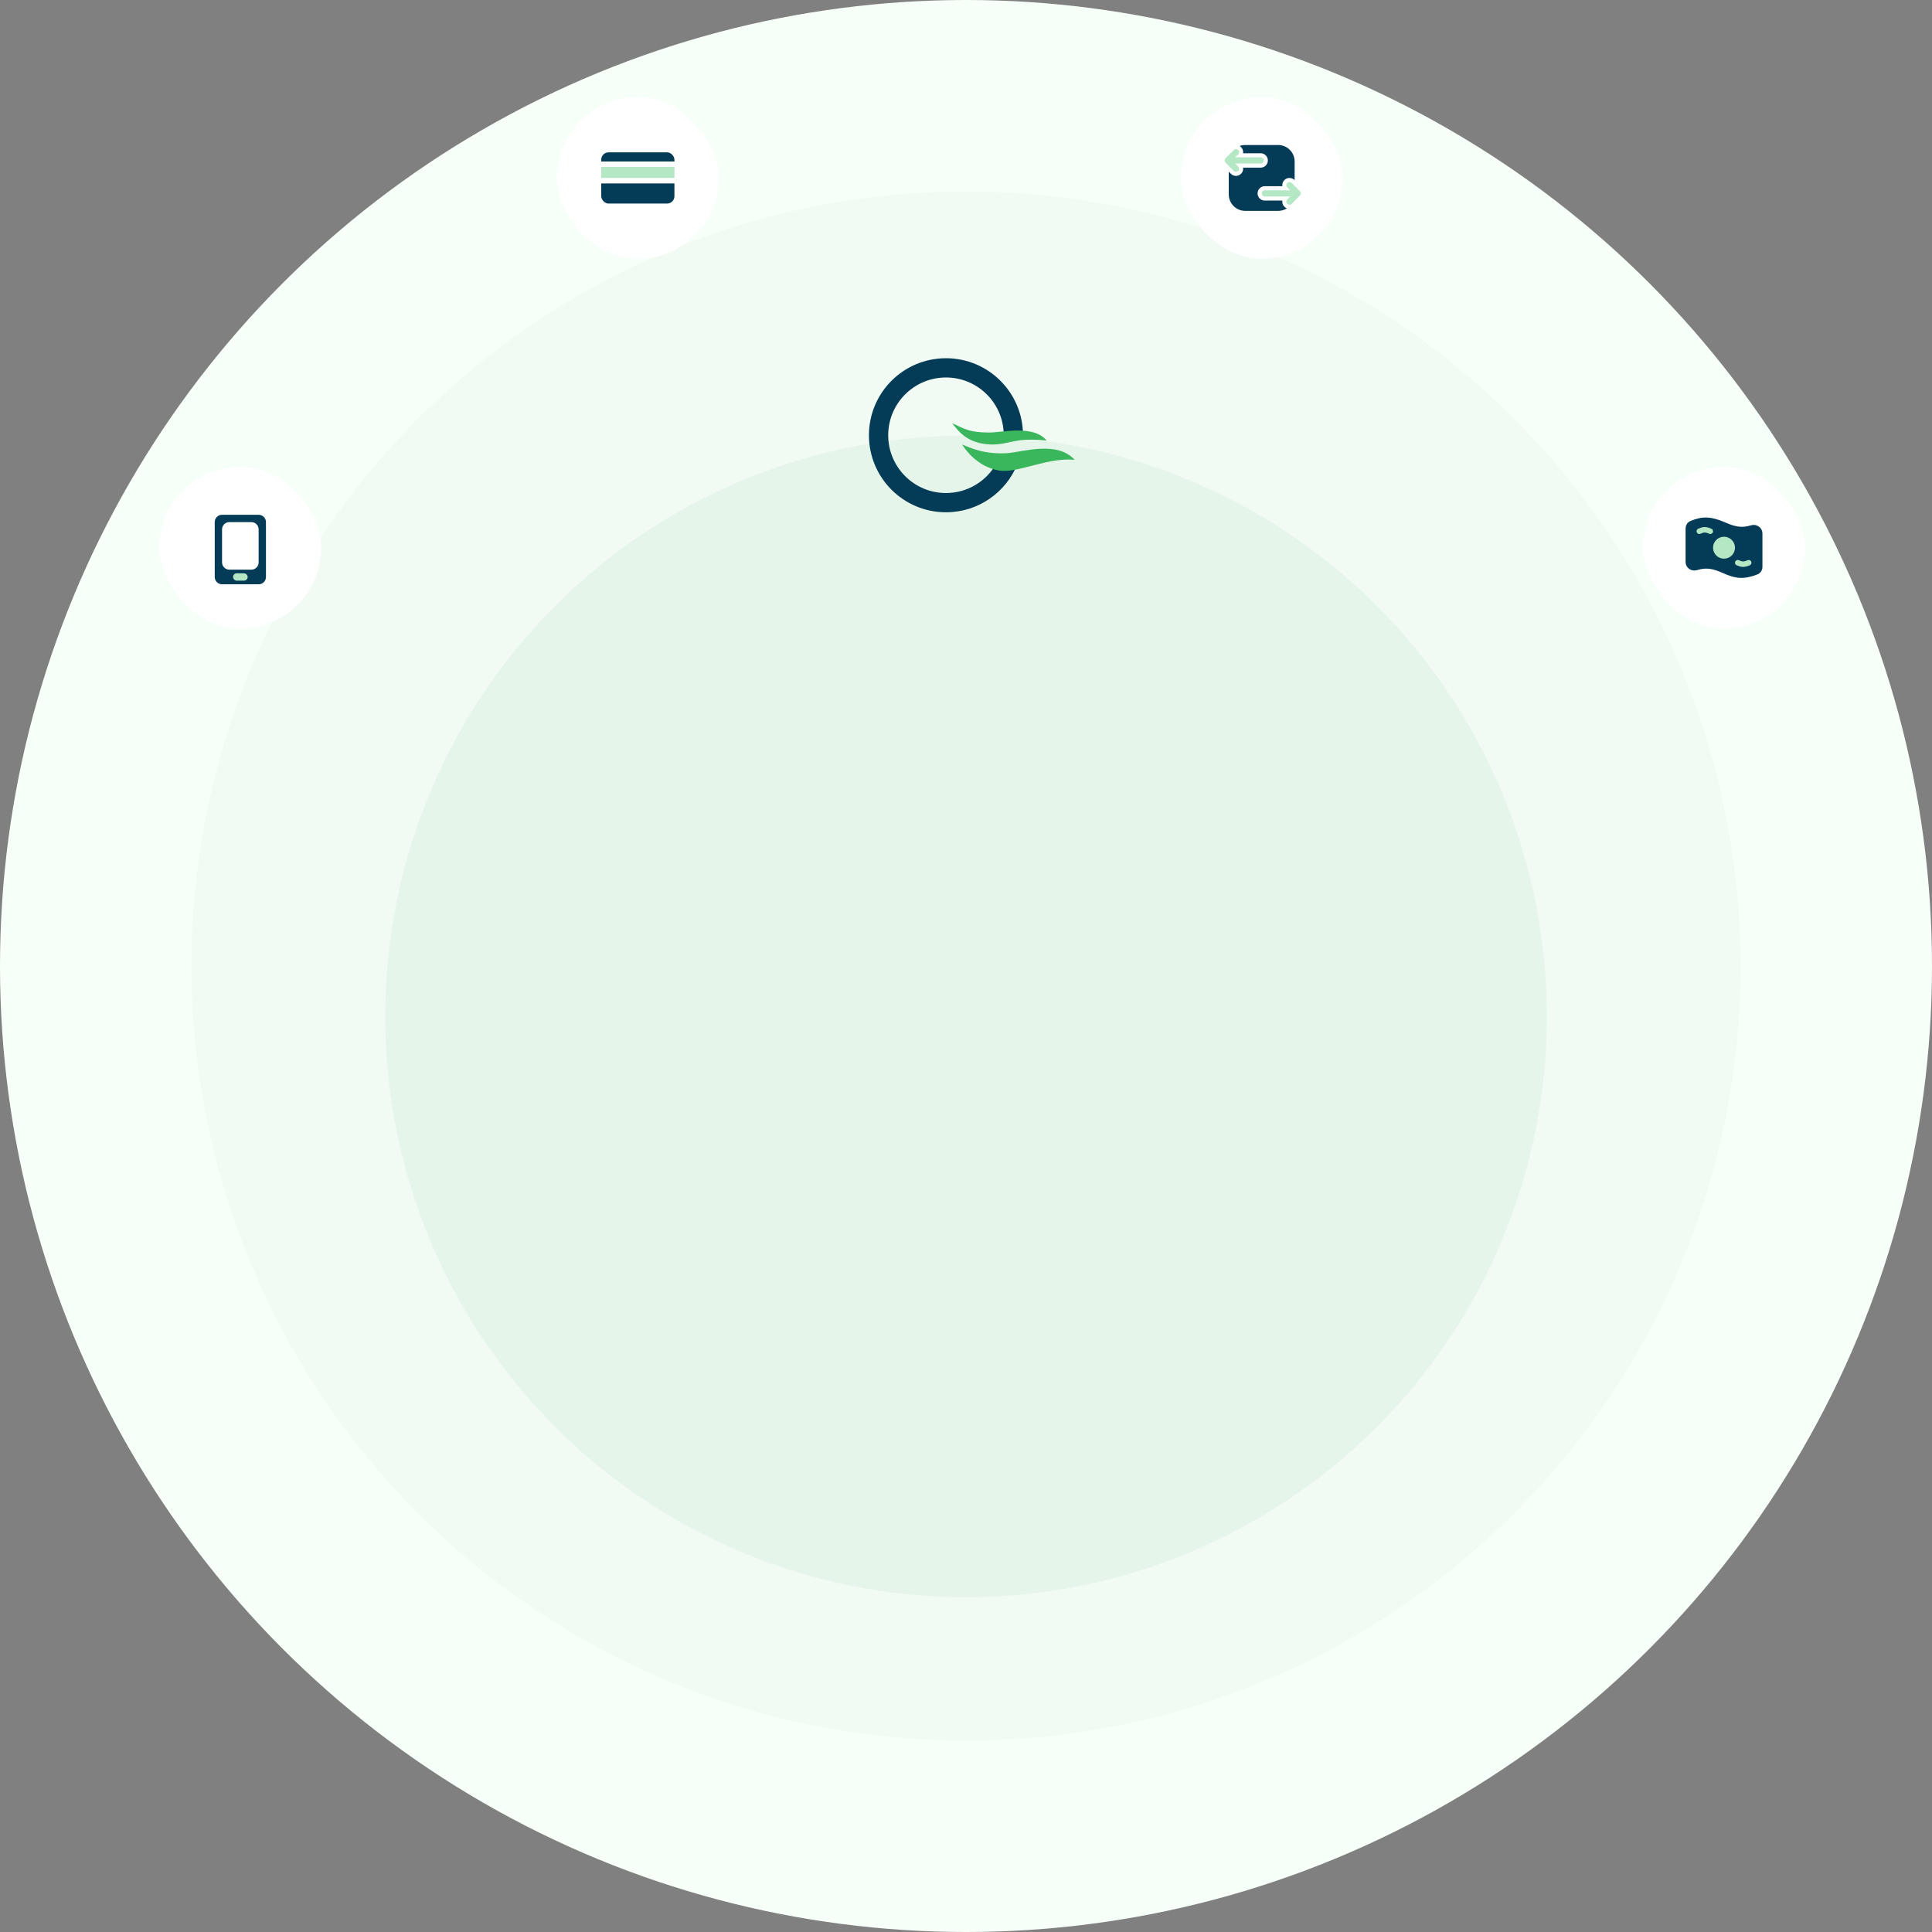 <svg width="836" height="836" viewBox="0 0 836 836" fill="none" xmlns="http://www.w3.org/2000/svg">
<rect x="0" y="0" width="836" height="836" fill="#808080" stroke="none"/>
<circle cx="418" cy="418" r="418" fill="#F7FFF9"/>
<circle cx="418" cy="418" r="335.213" fill="#F1FAF3"/>
<circle cx="418" cy="439.806" r="251.317" fill="#E6F5EA"/>
<rect x="711" y="202" width="70" height="70" rx="35" fill="white"/>
<path d="M746 227.126C740.206 224.658 736.887 224.494 731.958 226.517C731.1 226.869 730.562 227.72 730.562 228.647V243.218C730.562 244.937 732.332 246.069 733.976 245.563C738.111 244.292 741.227 244.736 746 246.875C751.282 249.307 754.561 249.543 759.981 247.465C760.87 247.124 761.438 246.256 761.438 245.304V230.792C761.438 229.07 759.664 227.939 758.018 228.445C753.937 229.701 750.815 229.269 746 227.126Z" fill="#043B56" stroke="#043B56" stroke-width="2.375"/>
<circle cx="746" cy="237" r="4.75" fill="#B4E7C3"/>
<path d="M735.313 229.877C737.01 229.104 738.033 228.989 740.063 229.877" stroke="#B4E7C3" stroke-width="2.375" stroke-linecap="round"/>
<path d="M751.938 243.502C753.635 244.274 754.659 244.39 756.688 243.502" stroke="#B4E7C3" stroke-width="2.375" stroke-linecap="round"/>
<rect x="69" y="202" width="70" height="70" rx="35" fill="white"/>
<path fill-rule="evenodd" clip-rule="evenodd" d="M96.083 222.75C94.334 222.75 92.917 224.168 92.917 225.917V249.667C92.917 251.416 94.334 252.833 96.083 252.833H111.917C113.666 252.833 115.083 251.416 115.083 249.667V225.917C115.083 224.168 113.666 222.75 111.917 222.75H96.083ZM99.25 225.917C97.501 225.917 96.083 227.334 96.083 229.083V243.333C96.083 245.082 97.501 246.5 99.25 246.5H108.75C110.499 246.5 111.917 245.082 111.917 243.333V229.083C111.917 227.334 110.499 225.917 108.75 225.917H99.25Z" fill="#043B56"/>
<rect x="100.833" y="248.083" width="6.333" height="3.167" rx="1.583" fill="#B4E7C3"/>
<rect x="241" y="42" width="70" height="70" rx="35" fill="white"/>
<circle cx="265.708" cy="81.75" r="2.375" fill="white"/>
<rect x="260.167" y="65.917" width="31.667" height="22.167" rx="3.167" fill="#043B56"/>
<rect x="258.979" y="71.062" width="34.042" height="7.125" fill="#B4E7C3" stroke="white" stroke-width="2.375"/>
<rect x="511" y="42" width="70" height="70" rx="35" fill="white"/>
<path fill-rule="evenodd" clip-rule="evenodd" d="M535.763 73.938C536.139 73.562 536.244 73.017 536.078 72.547C536.013 72.365 535.908 72.194 535.763 72.048L534.48 70.766L545.506 70.766L545.506 70.766L534.48 70.766L535.763 72.048C536.284 72.57 536.284 73.416 535.763 73.938C535.64 74.06 535.5 74.154 535.35 74.219C535.5 74.154 535.64 74.06 535.763 73.938ZM535.091 64.559C535.337 64.61 535.572 64.731 535.763 64.923C536.284 65.444 536.284 66.29 535.763 66.812L534.481 68.094H534.481L535.763 66.812C535.909 66.666 536.014 66.495 536.078 66.313C536.244 65.843 536.139 65.299 535.763 64.923C535.572 64.731 535.337 64.61 535.091 64.559ZM546.407 68.444C546.674 68.688 546.842 69.039 546.842 69.43C546.842 69.841 546.656 70.209 546.364 70.454C546.656 70.209 546.842 69.841 546.842 69.43C546.842 69.039 546.674 68.688 546.407 68.444ZM537.022 63.663C537.745 64.385 538.038 65.374 537.903 66.313L545.506 66.312C547.227 66.312 548.623 67.708 548.623 69.43C548.623 71.151 547.227 72.547 545.506 72.547L537.903 72.547C538.038 73.486 537.745 74.475 537.022 75.197C535.805 76.415 533.831 76.415 532.614 75.197L531.701 74.284V84.125C531.701 88.06 534.891 91.25 538.826 91.25H553.076C554.469 91.25 555.77 90.85 556.868 90.158C556.467 90.007 556.092 89.77 555.77 89.447C555.047 88.725 554.753 87.736 554.888 86.797L547.286 86.797C545.565 86.797 544.169 85.401 544.169 83.68C544.169 81.958 545.565 80.563 547.286 80.563L554.888 80.563C554.754 79.624 555.047 78.635 555.77 77.913C556.987 76.696 558.961 76.696 560.178 77.913L560.201 77.936V69.875C560.201 65.94 557.011 62.75 553.076 62.75H538.826C537.971 62.75 537.152 62.9 536.393 63.176C536.618 63.308 536.829 63.47 537.022 63.663ZM556.714 86.797C556.548 87.267 556.653 87.812 557.029 88.188C557.266 88.424 557.569 88.554 557.879 88.576C557.569 88.554 557.266 88.424 557.029 88.188C556.507 87.666 556.507 86.82 557.029 86.298L557.029 86.298C556.883 86.444 556.778 86.615 556.714 86.797ZM547.286 85.016L558.311 85.016L558.311 85.016L547.286 85.016C546.548 85.016 545.95 84.418 545.95 83.68C545.95 83.342 546.076 83.034 546.282 82.798C546.076 83.034 545.95 83.342 545.95 83.68C545.95 84.418 546.548 85.016 547.286 85.016ZM557.029 79.173C557.096 79.105 557.169 79.047 557.246 78.997C557.169 79.047 557.096 79.105 557.029 79.173C556.653 79.549 556.548 80.093 556.714 80.563C556.778 80.745 556.883 80.916 557.029 81.062L558.311 82.344H558.311L557.029 81.062C556.507 80.54 556.507 79.694 557.029 79.173Z" fill="#043B56"/>
<path fill-rule="evenodd" clip-rule="evenodd" d="M557.029 79.173C556.507 79.694 556.507 80.54 557.029 81.062L558.311 82.344L547.286 82.344C546.548 82.344 545.95 82.942 545.95 83.68C545.95 84.418 546.548 85.016 547.286 85.016L558.311 85.016L557.029 86.298C556.507 86.82 556.507 87.666 557.029 88.188C557.551 88.709 558.397 88.709 558.918 88.188L562.481 84.625C563.003 84.103 563.003 83.257 562.481 82.736L558.918 79.173C558.397 78.651 557.551 78.651 557.029 79.173Z" fill="#B4E7C3"/>
<path fill-rule="evenodd" clip-rule="evenodd" d="M535.763 64.923C536.284 65.444 536.284 66.29 535.763 66.812L534.481 68.094L545.506 68.094C546.243 68.094 546.842 68.692 546.842 69.43C546.842 70.168 546.244 70.766 545.506 70.766L534.48 70.766L535.763 72.048C536.284 72.57 536.284 73.416 535.763 73.938C535.241 74.459 534.395 74.459 533.873 73.938L530.311 70.375C529.789 69.853 529.789 69.007 530.311 68.485L533.873 64.923C534.395 64.401 535.241 64.401 535.763 64.923Z" fill="#B4E7C3"/>
<path d="M430.986 200.839C426.664 208.311 418.585 213.338 409.332 213.338C395.525 213.338 384.333 202.146 384.333 188.339C384.333 174.533 395.525 163.341 409.332 163.341C423.138 163.341 434.33 174.533 434.33 188.339H442.663C442.663 169.931 427.74 155.008 409.332 155.008C390.923 155.008 376 169.931 376 188.339C376 206.748 390.923 221.671 409.332 221.671C423.32 221.671 435.296 213.054 440.24 200.839H430.986Z" fill="#043B56"/>
<path d="M465 198.971C457.51 190.617 442.818 195.514 435.904 196.09C425.533 196.666 420.06 193.786 416.315 192.345C418.329 195.552 423.517 202.037 432.159 203.58C440.225 205.021 452.901 197.819 465 198.971Z" fill="#3AB75D"/>
<path d="M411.994 183.127C417.755 185.72 419.484 187.16 428.126 187.16C433.895 187.16 447.139 183.703 452.901 190.617C438.497 189.176 437.633 192.345 428.99 192.345C418.331 192.057 414.586 186.296 411.994 183.127Z" fill="#3AB75D"/>
</svg>

